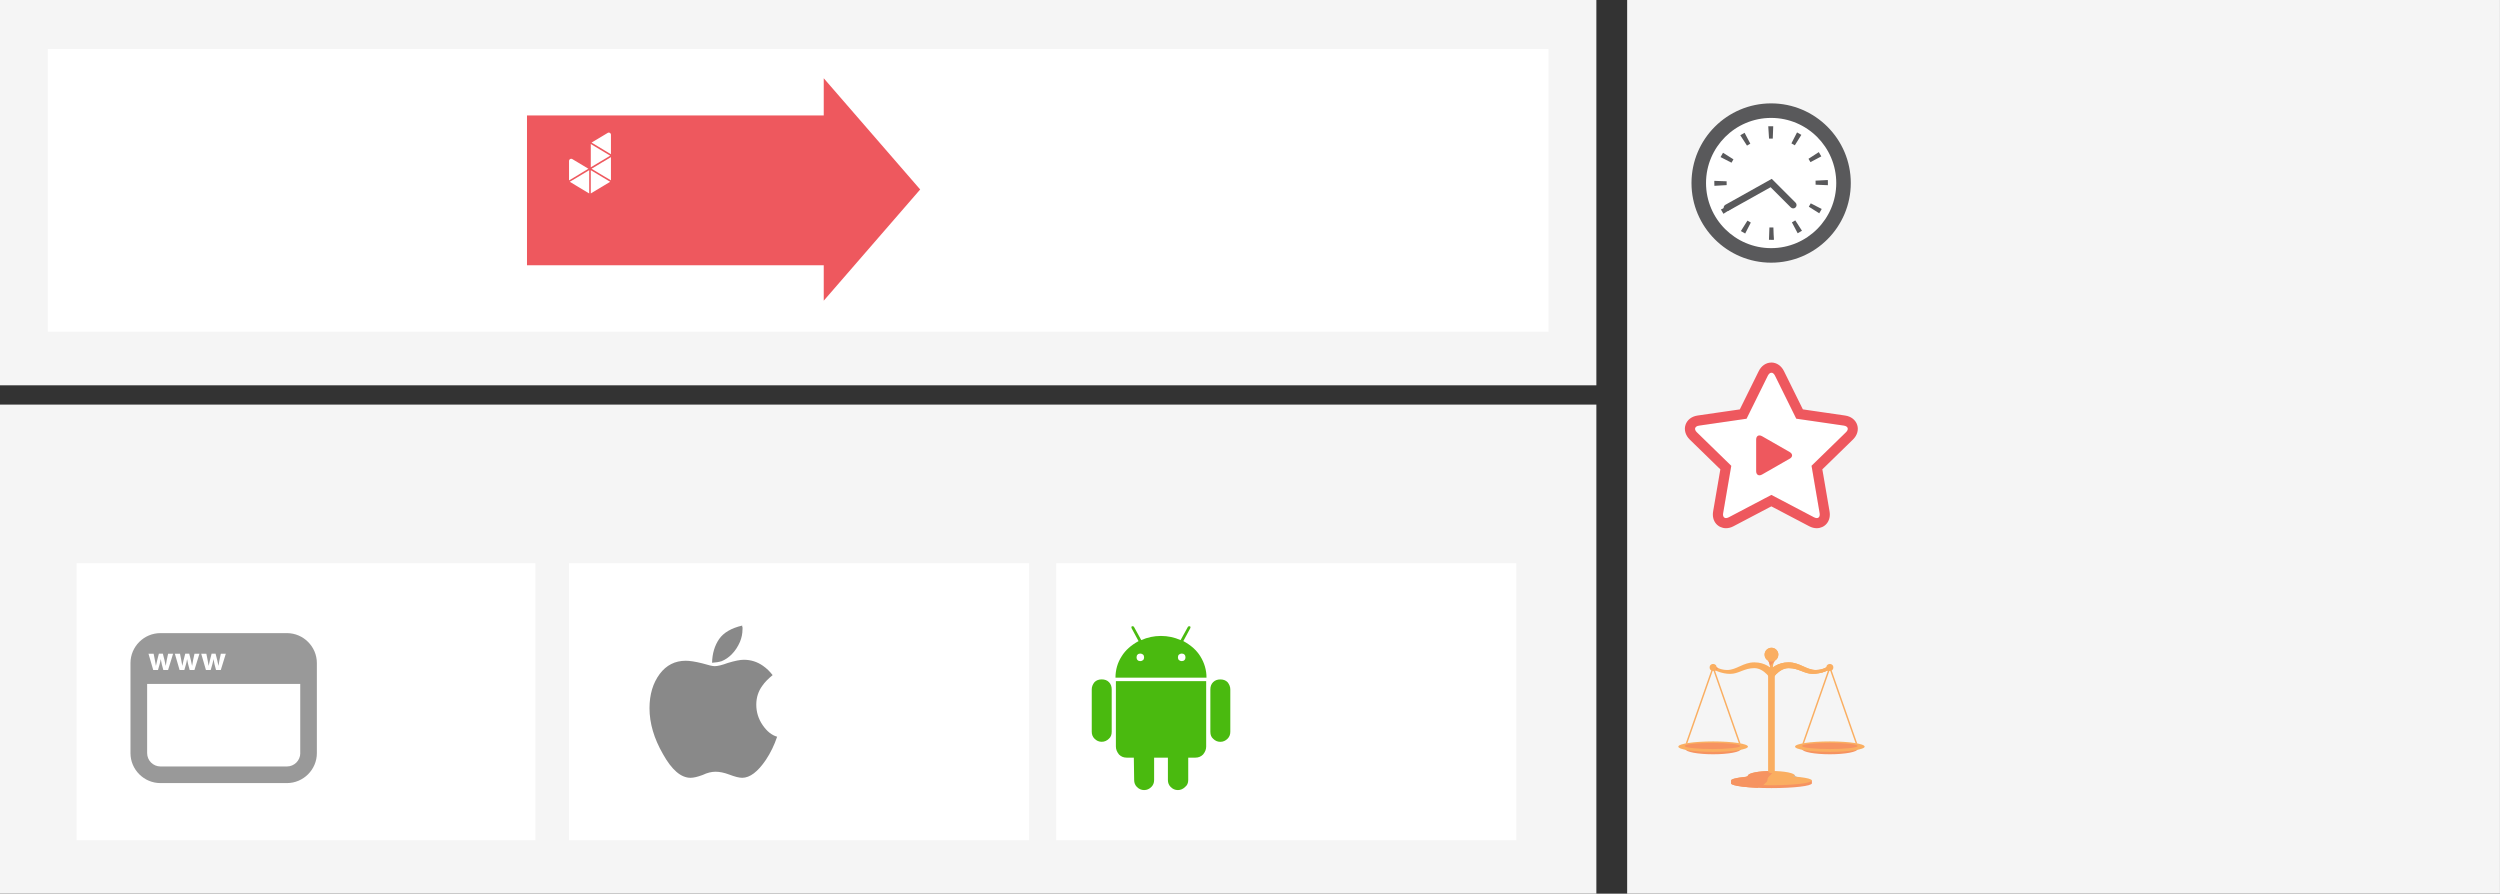<?xml version="1.0" encoding="UTF-8"?><svg id="Layer_2" xmlns="http://www.w3.org/2000/svg" xmlns:xlink="http://www.w3.org/1999/xlink" viewBox="0 0 608.93 217.68"><rect x="0" y="0" width="608.93" height="217.68" fill="#333333" stroke="none"/><defs><style>.cls-1{fill:none;}.cls-2{clip-path:url(#clippath);}.cls-3{fill:#faae61;}.cls-4{fill:#ee585e;}.cls-5{fill:#f5f5f5;}.cls-6{fill:#fff;}.cls-7{fill:#f69361;}.cls-8{fill:#999;}.cls-9{fill:#bbb;}.cls-10{fill:#898989;}.cls-11{fill:#59595b;}.cls-12{fill:#4aba0f;}.cls-13{clip-path:url(#clippath-1);}.cls-14{clip-path:url(#clippath-3);}.cls-15{clip-path:url(#clippath-2);}</style><clipPath id="clippath"><path class="cls-1" d="M437.72,189.21c-.25-.03-.44-.13-.52-.32-.15-.61-2.65-1.1-5.72-1.1s-5.52,.48-5.72,1.08h0c-.07,.2-.28,.32-.54,.34-2.18,.21-3.58,.53-3.58,.89v.7c0,.64,4.4,1.16,9.83,1.16s9.83-.52,9.83-1.16v-.7c0-.36-1.4-.68-3.59-.89Z"/></clipPath><clipPath id="clippath-1"><path class="cls-1" d="M433.16,159.45c0-.93-.75-1.68-1.68-1.68s-1.68,.75-1.68,1.68c0,.63,.35,1.18,.86,1.47h0s.47,.69,.46,1.65h-.46v25.31h1.63v-25.31h-.46c-.01-.96,.46-1.65,.46-1.65h0c.52-.29,.86-.84,.86-1.47Z"/></clipPath><clipPath id="clippath-2"><path class="cls-3" d="M431.48,162.87s1.45-1.54,4.17-1.54,4.35,1.86,6.61,1.86c1.59,0,2.72-.72,2.72-.72l.41,.72s-1.77,.95-3.85,.95-3.4-1.4-5.89-1.4-4.17,2.94-4.17,2.94v-2.81Z"/></clipPath><clipPath id="clippath-3"><path class="cls-1" d="M431.48,162.87s-1.45-1.54-4.17-1.54-4.35,1.86-6.61,1.86c-1.59,0-2.72-.72-2.72-.72l-.41,.72s1.77,.95,3.85,.95,3.4-1.4,5.89-1.4,4.17,2.94,4.17,2.94v-2.81Z"/></clipPath></defs><g id="svg6480"><rect class="cls-5" width="388.83" height="93.85"/><g><rect class="cls-6" x="11.65" y="11.94" width="365.53" height="68.85"/><rect class="cls-4" x="128.36" y="28.12" width="74.87" height="36.49"/><polygon class="cls-4" points="200.64 19.06 224.13 46.15 200.64 73.24 200.64 19.06"/><g><polygon class="cls-6" points="143.51 41.45 141.15 42.87 138.78 44.28 143.51 47.12 143.51 41.45"/><polygon class="cls-6" points="143.9 47.12 148.62 44.28 146.26 42.87 143.9 41.45 143.9 47.12"/><polygon class="cls-6" points="146.45 42.52 148.81 43.93 148.81 38.27 146.45 39.68 144.09 41.1 146.45 42.52"/><polygon class="cls-6" points="143.9 35.08 143.9 40.75 146.26 39.33 148.62 37.92 146.26 36.5 143.9 35.08"/><path class="cls-6" d="M148.29,32.29c-.06,0-.12,.01-.18,.03l-.17,.1-3.85,2.31,2.36,1.42,2.36,1.42v-4.79c-.02-.27-.25-.49-.52-.49Z"/><path class="cls-6" d="M139.45,38.78l-.12-.07c-.06-.03-.13-.04-.2-.04-.29,0-.53,.24-.53,.53v4.74l2.36-1.42,2.36-1.42-3.87-2.32Z"/></g></g><rect class="cls-5" y="98.55" width="388.83" height="119.13"/><g><rect class="cls-6" x="18.65" y="137.18" width="111.76" height="67.47"/><path class="cls-8" d="M69.88,154.21h-30.8c-4.02,0-7.3,3.29-7.3,7.3v21.93c0,4.02,3.29,7.3,7.3,7.3h30.8c4.02,0,7.3-3.29,7.3-7.3v-21.93c0-4.02-3.29-7.3-7.3-7.3Zm-19.62,5.01l.32,1.62c.08,.41,.16,.85,.23,1.31h.02c.08-.45,.19-.91,.29-1.3l.42-1.63h.97l.4,1.58c.11,.45,.21,.89,.29,1.35h.02c.06-.45,.14-.9,.23-1.35l.34-1.57h1.21l-1.22,3.96h-1.16l-.37-1.39c-.1-.39-.17-.75-.25-1.23h-.02c-.07,.49-.15,.86-.26,1.23l-.4,1.39h-1.16l-1.15-3.96h1.26Zm-6.42,0l.32,1.62c.08,.41,.16,.85,.23,1.31h.02c.08-.45,.19-.91,.29-1.3l.42-1.63h.97l.4,1.58c.11,.45,.21,.89,.29,1.35h.02c.06-.45,.14-.9,.23-1.35l.34-1.57h1.21l-1.22,3.96h-1.16l-.37-1.39c-.1-.39-.17-.75-.25-1.23h-.02c-.07,.49-.15,.86-.26,1.23l-.4,1.39h-1.16l-1.15-3.96h1.26Zm-6.42,0l.32,1.62c.08,.41,.16,.85,.23,1.31h.02c.08-.45,.19-.91,.29-1.3l.42-1.63h.97l.4,1.58c.11,.45,.21,.89,.29,1.35h.02c.06-.45,.14-.9,.23-1.35l.34-1.57h1.21l-1.22,3.96h-1.16l-.37-1.39c-.1-.39-.17-.75-.25-1.23h-.02c-.07,.49-.15,.86-.26,1.23l-.4,1.39h-1.16l-1.15-3.96h1.26Zm35.72,24.22c0,1.79-1.46,3.25-3.25,3.25h-30.8c-1.79,0-3.25-1.46-3.25-3.25v-16.85h37.29v16.85Z"/></g><g><rect class="cls-6" x="257.26" y="137.18" width="112.06" height="67.47"/><path class="cls-12" d="M268.35,165.48c.73,0,1.32,.22,1.76,.67,.45,.45,.67,1.04,.67,1.76v10.33c0,.73-.22,1.29-.67,1.68-.5,.5-1.09,.76-1.76,.76s-1.26-.25-1.76-.76c-.45-.45-.67-1.01-.67-1.68v-10.33c0-.62,.22-1.2,.67-1.76,.45-.45,1.04-.67,1.76-.67Zm19.9-9.32c1.85,1.01,3.22,2.24,4.11,3.69,1.01,1.62,1.51,3.36,1.51,5.21h-22.17c0-1.9,.5-3.64,1.51-5.21,.9-1.46,2.27-2.69,4.11-3.69l-1.68-3.11c-.11-.28-.08-.45,.08-.5,.22-.06,.39,0,.5,.17l1.76,3.19c1.51-.67,3.11-1.01,4.79-1.01s3.27,.34,4.79,1.01l1.76-3.19c.11-.17,.28-.22,.5-.17,.17,.06,.2,.22,.08,.5l-1.68,3.11Zm5.54,9.74v15.95c0,.67-.25,1.32-.76,1.93-.5,.5-1.12,.76-1.85,.76h-1.76v5.46c0,.73-.25,1.29-.76,1.68-.5,.5-1.09,.76-1.76,.76s-1.26-.25-1.76-.76c-.45-.45-.67-1.01-.67-1.68v-5.46h-3.36v5.46c0,.67-.22,1.23-.67,1.68-.5,.5-1.09,.76-1.76,.76s-1.26-.25-1.76-.76c-.45-.45-.67-1.01-.67-1.68l-.08-5.46h-1.76c-.73,0-1.34-.25-1.85-.76-.5-.62-.76-1.26-.76-1.93v-15.95h22Zm-16.04-4.87c.22,0,.45-.08,.67-.25,.17-.17,.25-.39,.25-.67s-.08-.5-.25-.67c-.22-.17-.45-.25-.67-.25-.28,0-.5,.08-.67,.25s-.25,.39-.25,.67,.08,.5,.25,.67,.39,.25,.67,.25Zm10.08,0c.28,0,.5-.08,.67-.25s.25-.39,.25-.67-.08-.5-.25-.67-.39-.25-.67-.25c-.22,0-.45,.08-.67,.25-.17,.17-.25,.39-.25,.67s.08,.5,.25,.67c.22,.17,.45,.25,.67,.25Zm11.84,6.89v10.33c0,.67-.22,1.23-.67,1.68-.5,.5-1.09,.76-1.76,.76s-1.26-.25-1.76-.76c-.45-.39-.67-.95-.67-1.68v-10.33c0-.73,.22-1.32,.67-1.76,.45-.45,1.04-.67,1.76-.67s1.32,.22,1.76,.67c.45,.56,.67,1.15,.67,1.76Z"/></g><g><rect class="cls-6" x="138.6" y="137.18" width="112.06" height="67.47"/><path class="cls-10" d="M189.28,179.46c-.68,2.03-1.59,3.9-2.73,5.62-1.98,2.92-3.9,4.37-5.78,4.37-.73,0-1.77-.26-3.12-.78-1.25-.47-2.37-.7-3.36-.7s-2.03,.26-3.12,.78c-1.25,.47-2.24,.7-2.97,.7-2.34,0-4.58-1.93-6.72-5.78-2.19-3.8-3.28-7.52-3.28-11.17,0-3.33,.83-6.12,2.5-8.36,1.61-2.13,3.72-3.2,6.33-3.2,.99,0,2.32,.21,3.98,.62,1.56,.47,2.58,.7,3.05,.7,.73,0,1.8-.26,3.2-.78,1.72-.52,3.02-.78,3.9-.78,1.72,0,3.28,.49,4.69,1.48,.89,.62,1.67,1.38,2.34,2.26-1.09,.89-1.93,1.74-2.5,2.58-.99,1.35-1.48,2.89-1.48,4.61,0,1.82,.52,3.49,1.56,5,1.04,1.51,2.21,2.45,3.51,2.81Zm-8.43-26.16c0,1.04-.21,2.06-.62,3.05-.52,1.2-1.2,2.21-2.03,3.05-.73,.73-1.54,1.28-2.42,1.64-.68,.21-1.46,.34-2.34,.39,.05-2.24,.62-4.17,1.72-5.78,1.09-1.56,2.97-2.66,5.62-3.28v.23l.08,.23v.47Z"/></g><g><rect class="cls-5" x="396.33" y="0" width="212.59" height="217.68"/><g><g><g><circle class="cls-6" cx="431.4" cy="44.58" r="17.63"/><path class="cls-11" d="M431.4,63.98c-10.7,0-19.4-8.7-19.4-19.4s8.7-19.4,19.4-19.4,19.4,8.7,19.4,19.4-8.7,19.4-19.4,19.4Zm0-35.26c-8.74,0-15.86,7.11-15.86,15.86s7.11,15.86,15.86,15.86,15.86-7.11,15.86-15.86-7.11-15.86-15.86-15.86Z"/></g><path class="cls-11" d="M431.39,58.41c-.17,0-.35,0-.52,0l.11-3c.31,.01,.61,0,.92,0h.05l.1,3-.05-1.44,.09,1.44h-.03c-.23,.01-.45,.02-.67,.02Zm-6.31-1.53c-.36-.18-.71-.39-1.05-.6l1.6-2.54c.26,.17,.54,.32,.82,.47l-1.37,2.67Zm12.78-.07l-1.4-2.65c.28-.15,.55-.31,.82-.48l1.63,2.52c-.34,.22-.69,.42-1.04,.61Zm-18.08-4.74c-.22-.34-.42-.69-.61-1.04l2.65-1.4c.15,.28,.31,.55,.48,.82l-2.52,1.63Zm23.33-.12l-2.53-1.6c.17-.27,.33-.54,.47-.82l2.67,1.37c-.18,.36-.39,.71-.6,1.05Zm-25.53-6.69v-.02c-.01-.23-.02-.45-.02-.68,0-.17,0-.34,0-.51l3,.11c0,.13,0,.26,0,.4,0,.18,0,.35,.01,.53l-2.99,.17Zm27.65-.15l-3-.12c0-.14,0-.28,0-.42,0-.18,0-.35-.01-.53v-.04l2.99-.15v.05c.01,.23,.02,.45,.02,.68,0,.18,0,.36-.01,.53Zm-23.48-5.48l-2.67-1.37c.18-.36,.38-.71,.6-1.05l2.54,1.6c-.17,.27-.32,.54-.47,.82Zm19.23-.14c-.15-.28-.31-.55-.48-.81l2.51-1.63c.22,.34,.42,.69,.61,1.04l-2.65,1.41Zm-15.46-4.02l-1.63-2.52c.34-.22,.69-.42,1.04-.61l1.4,2.65c-.28,.15-.55,.31-.81,.48Zm11.64-.08c-.27-.17-.54-.32-.82-.47l1.37-2.67c.36,.18,.71,.38,1.05,.6l-1.59,2.54Zm-6.27-1.64l-.19-2.99h.05c.38-.02,.78-.02,1.16,0l-.11,3c-.3-.01-.61,0-.92,0Z"/><path class="cls-11" d="M420.64,51.42c-.29,0-.56-.15-.71-.42-.22-.39-.08-.89,.31-1.11l11.31-6.33,5.8,5.8c.32,.32,.32,.84,0,1.16-.32,.32-.84,.32-1.16,0l-4.92-4.92-10.23,5.72c-.13,.07-.26,.1-.4,.1Z"/></g><g><path class="cls-6" d="M431.48,90.78c.31,0,.62,.24,.86,.72l2.16,4.37,2.16,4.37,.86,1.74,3.05,.44,8.52,1.24c1.06,.16,1.3,.89,.53,1.63l-6.99,6.81-1.39,1.35,.49,2.88,1.48,8.65c.13,.76-.16,1.21-.69,1.21-.2,0-.44-.06-.7-.2l-4.32-2.27-4.32-2.27-1.72-.9-1.72,.9-4.32,2.27-4.32,2.27c-.26,.14-.5,.2-.7,.2-.53,0-.82-.45-.69-1.21l1.65-9.61,.33-1.91-1.39-1.35-6.99-6.81c-.76-.74-.52-1.48,.53-1.63l4.82-.7,6.75-.98,.86-1.74,2.16-4.37,2.16-4.37c.24-.48,.55-.72,.86-.72"/><path class="cls-4" d="M435.91,111.73l-6.72,3.85c-.79,.45-1.44,.08-1.44-.82v-7.69c0-.9,.64-1.27,1.44-.82l6.72,3.85c.79,.45,.79,1.19,0,1.64"/><path class="cls-4" d="M431.48,90.78c.31,0,.62,.24,.86,.72l2.16,4.37,2.16,4.37,.86,1.74,3.05,.44,8.52,1.24c1.06,.16,1.3,.89,.53,1.63l-6.99,6.81-1.39,1.35,.49,2.88,1.48,8.65c.13,.76-.16,1.21-.69,1.21-.2,0-.44-.06-.7-.2l-4.32-2.27-4.32-2.27-1.72-.9-1.72,.9-4.32,2.27-4.32,2.27c-.26,.14-.5,.2-.7,.2-.53,0-.82-.45-.69-1.21l1.65-9.61,.33-1.91-1.39-1.35-6.99-6.81c-.76-.74-.52-1.48,.53-1.63l4.82-.7,6.75-.98,.86-1.74,2.16-4.37,2.16-4.37c.24-.48,.55-.72,.86-.72m0-2.48c-1.28,0-2.43,.78-3.08,2.1l-2.16,4.37-2.16,4.37-.28,.57-5.46,.79-4.82,.7c-1.45,.21-2.55,1.06-2.95,2.28-.4,1.22,0,2.56,1.04,3.58l6.99,6.81,.46,.44-.11,.63-1.65,9.61c-.2,1.16,.05,2.22,.71,3,.6,.7,1.48,1.1,2.42,1.1,.62,0,1.24-.16,1.85-.49l4.32-2.27,4.32-2.27,.56-.29,.56,.29,4.32,2.27,4.32,2.27c.61,.32,1.23,.49,1.85,.49,.94,0,1.83-.4,2.42-1.1,.66-.78,.91-1.84,.71-3l-1.48-8.65-.28-1.59,.46-.44,6.99-6.81c1.05-1.02,1.44-2.36,1.04-3.58-.4-1.22-1.5-2.07-2.95-2.28l-8.52-1.24-1.76-.26-.28-.57-2.16-4.37-2.16-4.37c-.65-1.32-1.8-2.1-3.08-2.1"/></g><g><path class="cls-3" d="M431.48,162.87s1.45-1.54,4.17-1.54,4.35,1.86,6.61,1.86c1.59,0,2.72-.72,2.72-.72l.41,.72s-1.77,.95-3.85,.95-3.4-1.4-5.89-1.4-4.17,2.94-4.17,2.94v-2.81Z"/><path class="cls-3" d="M431.48,162.87s-1.45-1.54-4.17-1.54-4.35,1.86-6.61,1.86c-1.59,0-2.72-.72-2.72-.72l-.41,.72s1.77,.95,3.85,.95,3.4-1.4,5.89-1.4,4.17,2.94,4.17,2.94v-2.81Z"/><rect class="cls-3" x="432.58" y="171.69" width="19.72" height=".36" transform="translate(133.99 532.64) rotate(-70.7)"/><rect class="cls-3" x="448.77" y="162.01" width=".36" height="19.72" transform="translate(-31.57 157.95) rotate(-19.29)"/><ellipse class="cls-7" cx="445.7" cy="182.45" rx="6.76" ry="1.27"/><rect class="cls-3" x="404.15" y="171.69" width="19.72" height=".36" transform="translate(114.96 505.81) rotate(-70.7)"/><rect class="cls-3" x="420.34" y="162.01" width=".36" height="19.72" transform="translate(-33.17 148.56) rotate(-19.29)"/><ellipse class="cls-7" cx="417.27" cy="182.45" rx="6.76" ry="1.27"/><ellipse class="cls-3" cx="431.48" cy="188.95" rx="5.73" ry="1.16"/><ellipse class="cls-7" cx="431.48" cy="190.8" rx="9.83" ry="1.16"/><path class="cls-3" d="M425.76,188.87c-.07,.2-.28,.32-.54,.34s1.41,.18,1.41,.18l-.87-.52Z"/><path class="cls-9" d="M437.2,188.87c.07,.2,.28,.32,.54,.34s-1.41,.18-1.41,.18l.87-.52Z"/><rect class="cls-7" x="421.65" y="190.1" width=".91" height=".7"/><rect class="cls-7" x="440.41" y="190.1" width=".91" height=".7"/><path class="cls-3" d="M433.16,159.45c0-.93-.75-1.68-1.68-1.68s-1.68,.75-1.68,1.68c0,.63,.35,1.18,.86,1.47h0s.47,.69,.46,1.65h-.46v25.31h1.63v-25.31h-.46c-.01-.96,.46-1.65,.46-1.65h0c.52-.29,.86-.84,.86-1.47Z"/><ellipse class="cls-3" cx="445.7" cy="181.86" rx="8.48" ry="1.27"/><ellipse class="cls-3" cx="417.27" cy="181.86" rx="8.48" ry="1.27"/><ellipse class="cls-3" cx="431.48" cy="190.1" rx="9.83" ry="1.16"/><ellipse class="cls-7" cx="445.7" cy="181.7" rx="6.76" ry=".75"/><ellipse class="cls-7" cx="417.1" cy="181.7" rx="6.76" ry=".75"/><g class="cls-2"><polygon class="cls-7" points="432.29 187.72 427.04 192.97 419.48 192.62 420.81 186.86 432.29 187.72"/></g><path class="cls-3" d="M430.67,187.79c0,.3,.36,.54,.81,.54s.81-.24,.81-.54h-1.63Z"/><polyline class="cls-7" points="430.24 190.06 429.25 190.06 427.71 191.61 429.12 191.61 430.23 190.5"/><path class="cls-7" d="M430.75,189.26s-.2,.23-.21,.48c0,.45-.2,.65-.37,.82s-.31-.26-.31-.26l.11-.87,.1-.23,.67,.07Z"/><g class="cls-13"><polygon class="cls-7" points="432.43 160.86 430.72 162.57 430.72 160.15 432.43 160.86"/></g><circle class="cls-3" cx="431.48" cy="159.46" r="1.68"/><g><path class="cls-3" d="M431.48,162.87s1.45-1.54,4.17-1.54,4.35,1.86,6.61,1.86c1.59,0,2.72-.72,2.72-.72l.41,.72s-1.77,.95-3.85,.95-3.4-1.4-5.89-1.4-4.17,2.94-4.17,2.94v-2.81Z"/><g class="cls-15"><polygon class="cls-3" points="445.41 162 443.08 164.32 446.25 164.32 445.41 162"/></g></g><circle class="cls-3" cx="445.7" cy="162.57" r=".85"/><g class="cls-14"><polygon class="cls-7" points="417.1 164.07 419.45 161.72 417.57 161.72 417.1 164.07"/></g><circle class="cls-3" cx="417.27" cy="162.57" r=".85"/></g></g></g></g></svg>